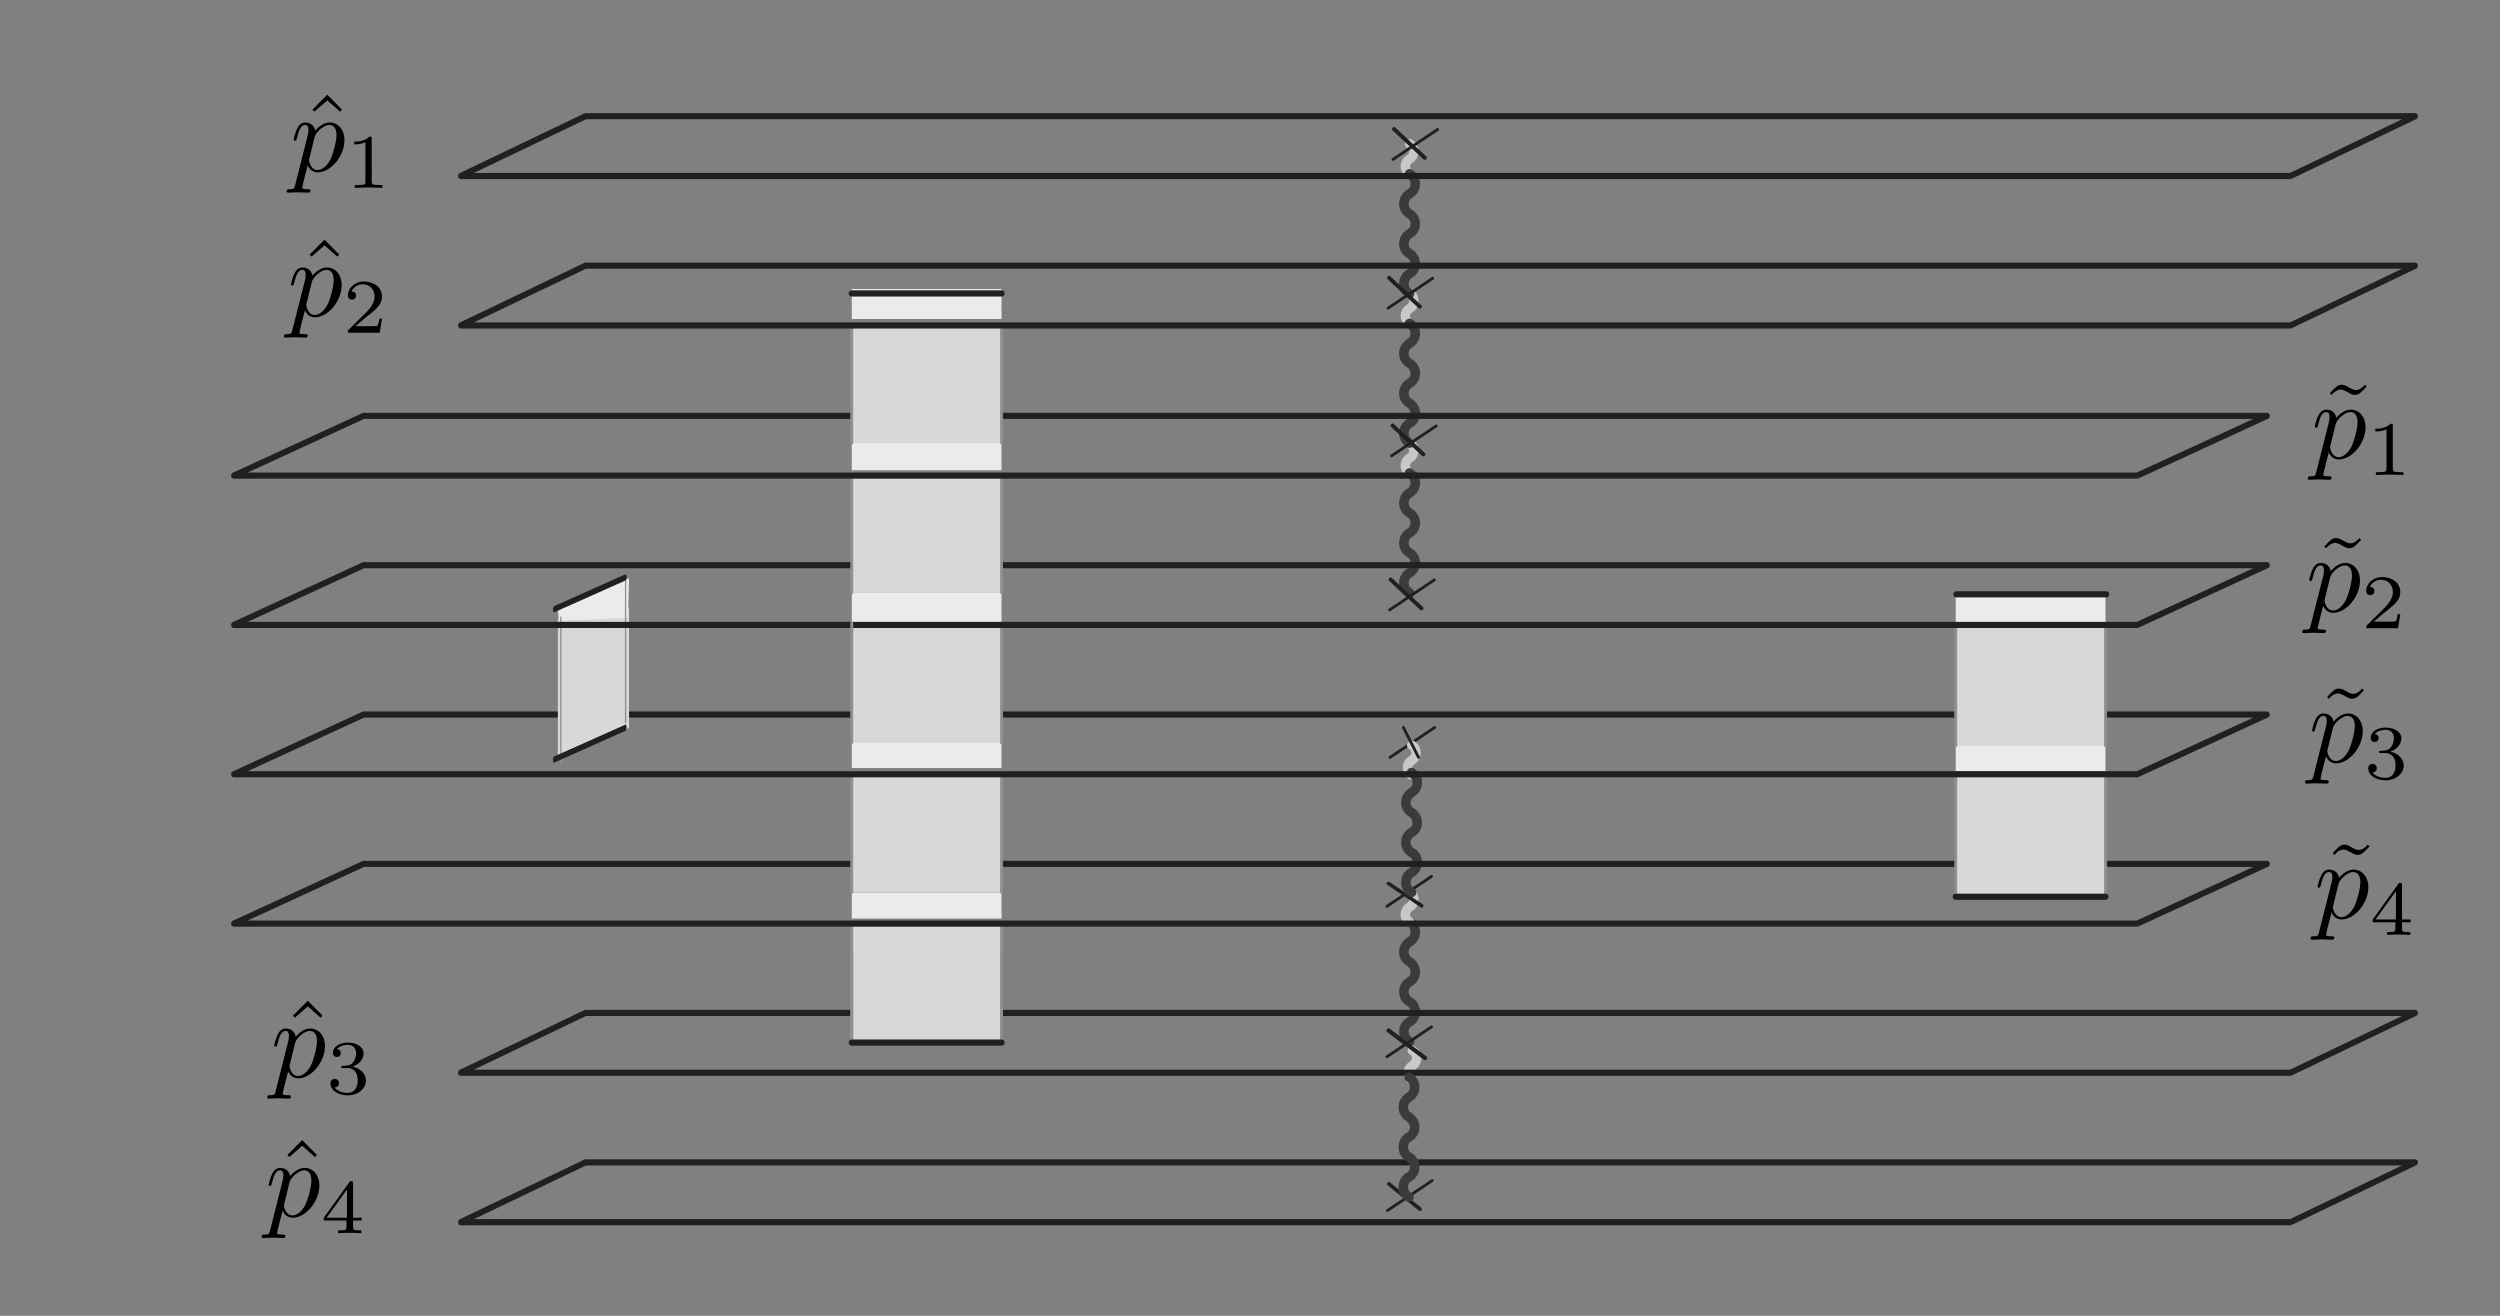 <?xml version="1.0" encoding="UTF-8" standalone="no"?>
<!-- Created with Inkscape (http://www.inkscape.org/) -->

<svg
   xmlns:ns0="http://www.iki.fi/pav/software/textext/"
   xmlns:dc="http://purl.org/dc/elements/1.1/"
   xmlns:cc="http://creativecommons.org/ns#"
   xmlns:rdf="http://www.w3.org/1999/02/22-rdf-syntax-ns#"
   xmlns:svg="http://www.w3.org/2000/svg"
   xmlns="http://www.w3.org/2000/svg"
   xmlns:sodipodi="http://sodipodi.sourceforge.net/DTD/sodipodi-0.dtd"
   xmlns:inkscape="http://www.inkscape.org/namespaces/inkscape"
   id="svg2816"
   version="1.1"
   inkscape:version="0.48.4 r9939"
   width="451.25"
   height="237.5"
   xml:space="preserve"
   sodipodi:docname="cuts.svg"><rect width="100%" height="100%" fill="#808080" stroke="none"/><sodipodi:namedview
   pagecolor="#ffffff"
   bordercolor="#666666"
   borderopacity="1"
   objecttolerance="10"
   gridtolerance="10"
   guidetolerance="10"
   inkscape:pageopacity="0"
   inkscape:pageshadow="2"
   inkscape:window-width="1920"
   inkscape:window-height="1017"
   id="namedview2818"
   showgrid="false"
   inkscape:zoom="1.4052817"
   inkscape:cx="344.03277"
   inkscape:cy="112.86435"
   inkscape:window-x="-8"
   inkscape:window-y="-8"
   inkscape:window-maximized="1"
   inkscape:current-layer="g2826" /><defs
   id="defs2820"><inkscape:perspective
     id="perspective2824"
     inkscape:persp3d-origin="0.5 : 0.33333333 : 1"
     inkscape:vp_z="1 : 0.5 : 1"
     inkscape:vp_y="0 : 1000 : 0"
     inkscape:vp_x="0 : 0.5 : 1"
     sodipodi:type="inkscape:persp3d" /><inkscape:perspective
     sodipodi:type="inkscape:persp3d"
     inkscape:vp_x="0 : 0.5 : 1"
     inkscape:vp_y="0 : 1000 : 0"
     inkscape:vp_z="1 : 0.5 : 1"
     inkscape:persp3d-origin="0.5 : 0.33333333 : 1"
     id="perspective3746" /><inkscape:perspective
     sodipodi:type="inkscape:persp3d"
     inkscape:vp_x="0 : 0.5 : 1"
     inkscape:vp_y="0 : 1000 : 0"
     inkscape:vp_z="1 : 0.5 : 1"
     inkscape:persp3d-origin="0.5 : 0.33333333 : 1"
     id="perspective3768" /><inkscape:perspective
     sodipodi:type="inkscape:persp3d"
     inkscape:vp_x="0 : 0.5 : 1"
     inkscape:vp_y="0 : 1000 : 0"
     inkscape:vp_z="1 : 0.5 : 1"
     inkscape:persp3d-origin="0.5 : 0.33333333 : 1"
     id="perspective3790" /><inkscape:perspective
     sodipodi:type="inkscape:persp3d"
     inkscape:vp_x="0 : 0.5 : 1"
     inkscape:vp_y="0 : 1000 : 0"
     inkscape:vp_z="1 : 0.5 : 1"
     inkscape:persp3d-origin="0.5 : 0.33333333 : 1"
     id="perspective3812" /><inkscape:perspective
     sodipodi:type="inkscape:persp3d"
     inkscape:vp_x="0 : 0.5 : 1"
     inkscape:vp_y="0 : 1000 : 0"
     inkscape:vp_z="1 : 0.5 : 1"
     inkscape:persp3d-origin="0.5 : 0.33333333 : 1"
     id="perspective3834" /><inkscape:perspective
     sodipodi:type="inkscape:persp3d"
     inkscape:vp_x="0 : 0.5 : 1"
     inkscape:vp_y="0 : 1000 : 0"
     inkscape:vp_z="1 : 0.5 : 1"
     inkscape:persp3d-origin="0.5 : 0.33333333 : 1"
     id="perspective3856" /><inkscape:perspective
     sodipodi:type="inkscape:persp3d"
     inkscape:vp_x="0 : 0.5 : 1"
     inkscape:vp_y="0 : 1000 : 0"
     inkscape:vp_z="1 : 0.5 : 1"
     inkscape:persp3d-origin="0.5 : 0.33333333 : 1"
     id="perspective3881" /><inkscape:perspective
     sodipodi:type="inkscape:persp3d"
     inkscape:vp_x="0 : 0.5 : 1"
     inkscape:vp_y="0 : 1000 : 0"
     inkscape:vp_z="1 : 0.5 : 1"
     inkscape:persp3d-origin="0.5 : 0.33333333 : 1"
     id="perspective3881-5" /><inkscape:perspective
     sodipodi:type="inkscape:persp3d"
     inkscape:vp_x="0 : 0.5 : 1"
     inkscape:vp_y="0 : 1000 : 0"
     inkscape:vp_z="1 : 0.5 : 1"
     inkscape:persp3d-origin="0.5 : 0.33333333 : 1"
     id="perspective3881-1" /><inkscape:perspective
     id="perspective5198"
     inkscape:persp3d-origin="0.5 : 0.33333333 : 1"
     inkscape:vp_z="1 : 0.5 : 1"
     inkscape:vp_y="0 : 1000 : 0"
     inkscape:vp_x="0 : 0.5 : 1"
     sodipodi:type="inkscape:persp3d" /><inkscape:perspective
     id="perspective5235"
     inkscape:persp3d-origin="0.5 : 0.33333333 : 1"
     inkscape:vp_z="1 : 0.5 : 1"
     inkscape:vp_y="0 : 1000 : 0"
     inkscape:vp_x="0 : 0.5 : 1"
     sodipodi:type="inkscape:persp3d" /><inkscape:perspective
     id="perspective5257"
     inkscape:persp3d-origin="0.5 : 0.33333333 : 1"
     inkscape:vp_z="1 : 0.5 : 1"
     inkscape:vp_y="0 : 1000 : 0"
     inkscape:vp_x="0 : 0.5 : 1"
     sodipodi:type="inkscape:persp3d" /><inkscape:perspective
     id="perspective5333"
     inkscape:persp3d-origin="0.5 : 0.33333333 : 1"
     inkscape:vp_z="1 : 0.5 : 1"
     inkscape:vp_y="0 : 1000 : 0"
     inkscape:vp_x="0 : 0.5 : 1"
     sodipodi:type="inkscape:persp3d" /><inkscape:perspective
     id="perspective5394"
     inkscape:persp3d-origin="0.5 : 0.33333333 : 1"
     inkscape:vp_z="1 : 0.5 : 1"
     inkscape:vp_y="0 : 1000 : 0"
     inkscape:vp_x="0 : 0.5 : 1"
     sodipodi:type="inkscape:persp3d" /><inkscape:perspective
     id="perspective5442"
     inkscape:persp3d-origin="0.5 : 0.33333333 : 1"
     inkscape:vp_z="1 : 0.5 : 1"
     inkscape:vp_y="0 : 1000 : 0"
     inkscape:vp_x="0 : 0.5 : 1"
     sodipodi:type="inkscape:persp3d" /><inkscape:perspective
     id="perspective5510"
     inkscape:persp3d-origin="0.5 : 0.33333333 : 1"
     inkscape:vp_z="1 : 0.5 : 1"
     inkscape:vp_y="0 : 1000 : 0"
     inkscape:vp_x="0 : 0.5 : 1"
     sodipodi:type="inkscape:persp3d" /><inkscape:perspective
     id="perspective5510-3"
     inkscape:persp3d-origin="0.5 : 0.33333333 : 1"
     inkscape:vp_z="1 : 0.5 : 1"
     inkscape:vp_y="0 : 1000 : 0"
     inkscape:vp_x="0 : 0.5 : 1"
     sodipodi:type="inkscape:persp3d" /><inkscape:perspective
     id="perspective5581"
     inkscape:persp3d-origin="0.5 : 0.33333333 : 1"
     inkscape:vp_z="1 : 0.5 : 1"
     inkscape:vp_y="0 : 1000 : 0"
     inkscape:vp_x="0 : 0.5 : 1"
     sodipodi:type="inkscape:persp3d" /><inkscape:perspective
     id="perspective5603"
     inkscape:persp3d-origin="0.5 : 0.33333333 : 1"
     inkscape:vp_z="1 : 0.5 : 1"
     inkscape:vp_y="0 : 1000 : 0"
     inkscape:vp_x="0 : 0.5 : 1"
     sodipodi:type="inkscape:persp3d" /><inkscape:perspective
     id="perspective5603-6"
     inkscape:persp3d-origin="0.5 : 0.33333333 : 1"
     inkscape:vp_z="1 : 0.5 : 1"
     inkscape:vp_y="0 : 1000 : 0"
     inkscape:vp_x="0 : 0.5 : 1"
     sodipodi:type="inkscape:persp3d" /></defs><g
   style="font-style:normal;font-variant:normal;font-weight:normal;font-stretch:normal;letter-spacing:normal;word-spacing:normal;text-anchor:start;fill:none;stroke:#000000;stroke-linecap:butt;stroke-linejoin:miter;stroke-miterlimit:10.433;stroke-opacity:1;stroke-dasharray:none;stroke-dashoffset:0"
   id="g8241"
   transform="matrix(2,0,0,-2,-29.661,1496.981)"
   xml:space="preserve"
   stroke-miterlimit="10.433"
   font-style="normal"
   font-variant="normal"
   font-weight="normal"
   font-stretch="normal"
   font-size-adjust="none"
   letter-spacing="normal"
   word-spacing="normal"
   ns0:text="$\\tilde{p}_1$"
   ns0:preamble="">
<path
   style="fill:#000000;stroke-width:0"
   d="m 228.43,713.62 -0.17,0.15 c 0,-0.01 -0.37,-0.48 -0.81,-0.48 -0.23,0 -0.48,0.16 -0.65,0.25 -0.27,0.16 -0.45,0.23 -0.62,0.23 -0.38,0 -0.57,-0.22 -1.08,-0.77 l 0.16,-0.15 c 0,0.01 0.38,0.48 0.82,0.48 0.23,0 0.48,-0.15 0.65,-0.25 0.27,-0.16 0.45,-0.23 0.62,-0.23 0.38,0 0.57,0.22 1.08,0.77 z"
   id="path8243" />
<path
   style="fill:#000000;stroke-width:0"
   d="m 223.88,705.91 -0.01,-0.03 0,-0.03 -0.01,-0.03 -0.01,-0.02 0,-0.03 -0.01,-0.02 -0.01,-0.02 -0.01,-0.03 0,-0.02 -0.01,-0.01 -0.01,-0.02 -0.01,-0.02 -0.01,-0.01 -0.01,-0.02 -0.01,-0.01 -0.01,-0.01 -0.02,-0.01 -0.01,-0.01 -0.02,-0.01 -0.02,-0.01 -0.01,0 -0.02,-0.01 -0.03,-0.01 -0.02,0 -0.03,0 -0.02,-0.01 -0.02,0 -0.01,0 -0.02,0 -0.01,0 -0.02,0 -0.02,-0.01 -0.01,0 -0.02,0 -0.02,0 -0.02,0 -0.02,0 -0.02,0 c -0.12,0 -0.23,0 -0.23,-0.19 0,-0.08 0.05,-0.12 0.13,-0.12 0.27,0 0.56,0.03 0.84,0.03 0.33,0 0.67,-0.03 0.99,-0.03 0.05,0 0.18,0 0.18,0.2 0,0.11 -0.1,0.11 -0.24,0.11 -0.5,0 -0.5,0.07 -0.5,0.16 0,0.12 0.42,1.74 0.49,1.99 0.13,-0.29 0.41,-0.63 0.91,-0.63 l -0.01,0.21 c -0.65,0 -0.78,0.83 -0.78,0.89 0,0.02 0,0.04 0.03,0.16 l 0.48,1.95 c 0.08,0.27 0.34,0.55 0.52,0.7 0.35,0.3 0.64,0.37 0.81,0.37 0.4,0 0.64,-0.34 0.64,-0.93 0,-0.59 -0.33,-1.73 -0.51,-2.11 -0.34,-0.7 -0.82,-1.03 -1.19,-1.03 l 0.01,-0.21 c 1.16,0 2.41,1.45 2.41,2.91 0,0.94 -0.57,1.59 -1.33,1.59 -0.5,0 -0.98,-0.35 -1.31,-0.74 -0.09,0.54 -0.52,0.74 -0.89,0.74 -0.46,0 -0.65,-0.38 -0.74,-0.56 -0.18,-0.34 -0.31,-0.94 -0.31,-0.97 0,-0.1 0.1,-0.1 0.12,-0.1 0.1,0 0.11,0.01 0.17,0.23 0.17,0.71 0.37,1.18 0.73,1.18 0.17,0 0.31,-0.08 0.31,-0.45 0,-0.23 -0.03,-0.34 -0.07,-0.51 z"
   id="path8245" />
<path
   style="fill:#000000;stroke-width:0"
   d="m 230.78,710.05 0,0.01 0,0.01 0,0.01 0,0.01 0,0 0,0.01 0,0.01 0,0.01 0,0 0,0.01 0,0 0,0.01 -0.01,0.01 0,0 0,0.01 0,0 0,0.01 0,0 0,0.01 0,0.01 -0.01,0.01 0,0 0,0.01 -0.01,0.01 0,0 -0.01,0.01 -0.01,0 0,0 -0.01,0.01 -0.01,0 -0.01,0 -0.01,0 0,0 -0.01,0 0,0 -0.01,0.01 0,0 -0.01,0 -0.01,0 0,0 -0.01,0 -0.01,0 0,0 -0.01,0 -0.01,0 -0.01,0 0,0 -0.01,0 -0.01,0 -0.01,0 c -0.45,-0.44 -1.08,-0.45 -1.37,-0.45 v -0.25 c 0.17,0 0.63,0 1.01,0.2 v -3.55 c 0,-0.23 0,-0.32 -0.69,-0.32 h -0.27 v -0.25 c 0.13,0.01 0.99,0.03 1.24,0.03 0.22,0 1.1,-0.02 1.25,-0.03 v 0.25 h -0.26 c -0.7,0 -0.7,0.09 -0.7,0.32 z"
   id="path8247" />
</g><g
   ns0:preamble=""
   ns0:text="$\\tilde{p}_2$"
   word-spacing="normal"
   letter-spacing="normal"
   font-size-adjust="none"
   font-stretch="normal"
   font-weight="normal"
   font-variant="normal"
   font-style="normal"
   stroke-miterlimit="10.433"
   xml:space="preserve"
   transform="matrix(2,0,0,-2,-30.667,1524.656)"
   id="g8625"
   style="font-style:normal;font-variant:normal;font-weight:normal;font-stretch:normal;letter-spacing:normal;word-spacing:normal;text-anchor:start;fill:none;stroke:#000000;stroke-linecap:butt;stroke-linejoin:miter;stroke-miterlimit:10.433;stroke-opacity:1;stroke-dasharray:none;stroke-dashoffset:0">
<path
   id="path8627"
   d="m 228.43,713.62 -0.17,0.15 c 0,-0.01 -0.37,-0.48 -0.81,-0.48 -0.23,0 -0.48,0.16 -0.65,0.25 -0.27,0.16 -0.45,0.23 -0.62,0.23 -0.38,0 -0.57,-0.22 -1.08,-0.77 l 0.16,-0.15 c 0,0.01 0.38,0.48 0.82,0.48 0.23,0 0.48,-0.15 0.65,-0.25 0.27,-0.16 0.45,-0.23 0.62,-0.23 0.38,0 0.57,0.22 1.08,0.77 z"
   style="fill:#000000;stroke-width:0" />
<path
   id="path8629"
   d="m 223.88,705.91 -0.01,-0.03 0,-0.03 -0.01,-0.03 -0.01,-0.02 0,-0.03 -0.01,-0.02 -0.01,-0.02 -0.01,-0.03 0,-0.02 -0.01,-0.01 -0.01,-0.02 -0.01,-0.02 -0.01,-0.01 -0.01,-0.02 -0.01,-0.01 -0.01,-0.01 -0.02,-0.01 -0.01,-0.01 -0.02,-0.01 -0.02,-0.01 -0.01,0 -0.02,-0.01 -0.03,-0.01 -0.02,0 -0.03,0 -0.02,-0.01 -0.02,0 -0.01,0 -0.02,0 -0.01,0 -0.02,0 -0.02,-0.01 -0.01,0 -0.02,0 -0.02,0 -0.02,0 -0.02,0 -0.02,0 c -0.12,0 -0.23,0 -0.23,-0.19 0,-0.08 0.05,-0.12 0.13,-0.12 0.27,0 0.56,0.03 0.84,0.03 0.33,0 0.67,-0.03 0.99,-0.03 0.05,0 0.18,0 0.18,0.2 0,0.11 -0.1,0.11 -0.24,0.11 -0.5,0 -0.5,0.07 -0.5,0.16 0,0.12 0.42,1.74 0.49,1.99 0.13,-0.29 0.41,-0.63 0.91,-0.63 l -0.01,0.21 c -0.65,0 -0.78,0.83 -0.78,0.89 0,0.02 0,0.04 0.03,0.16 l 0.48,1.95 c 0.08,0.27 0.34,0.55 0.52,0.7 0.35,0.3 0.64,0.37 0.81,0.37 0.4,0 0.64,-0.34 0.64,-0.93 0,-0.59 -0.33,-1.73 -0.51,-2.11 -0.34,-0.7 -0.82,-1.03 -1.19,-1.03 l 0.01,-0.21 c 1.16,0 2.41,1.45 2.41,2.91 0,0.94 -0.57,1.59 -1.33,1.59 -0.5,0 -0.98,-0.35 -1.31,-0.74 -0.09,0.54 -0.52,0.74 -0.89,0.74 -0.46,0 -0.65,-0.38 -0.74,-0.56 -0.18,-0.34 -0.31,-0.94 -0.31,-0.97 0,-0.1 0.1,-0.1 0.12,-0.1 0.1,0 0.11,0.01 0.17,0.23 0.17,0.71 0.37,1.18 0.73,1.18 0.17,0 0.31,-0.08 0.31,-0.45 0,-0.23 -0.03,-0.34 -0.07,-0.51 z"
   style="fill:#000000;stroke-width:0" />
<path
   id="path8631"
   d="m 231.96,706.9 h -0.23 c -0.03,-0.16 -0.1,-0.57 -0.19,-0.64 -0.05,-0.04 -0.59,-0.04 -0.69,-0.04 h -1.28 c 0.73,0.65 0.98,0.84 1.4,1.17 0.51,0.41 0.99,0.84 0.99,1.5 0,0.84 -0.74,1.36 -1.63,1.36 -0.86,0 -1.45,-0.61 -1.45,-1.25 0,-0.35 0.3,-0.39 0.37,-0.39 0.17,0 0.37,0.12 0.37,0.37 0,0.13 -0.05,0.37 -0.41,0.37 0.22,0.49 0.69,0.65 1.02,0.65 0.69,0 1.06,-0.54 1.06,-1.11 0,-0.6 -0.44,-1.08 -0.66,-1.33 l -1.68,-1.66 c -0.07,-0.06 -0.07,-0.07 -0.07,-0.27 h 2.87 z"
   style="fill:#000000;stroke-width:0" />
</g><g
   style="font-style:normal;font-variant:normal;font-weight:normal;font-stretch:normal;letter-spacing:normal;word-spacing:normal;text-anchor:start;fill:none;stroke:#000000;stroke-linecap:butt;stroke-linejoin:miter;stroke-miterlimit:10.433;stroke-opacity:1;stroke-dasharray:none;stroke-dashoffset:0"
   id="g9017"
   transform="matrix(2,0,0,-2,-30.164,1551.827)"
   xml:space="preserve"
   stroke-miterlimit="10.433"
   font-style="normal"
   font-variant="normal"
   font-weight="normal"
   font-stretch="normal"
   font-size-adjust="none"
   letter-spacing="normal"
   word-spacing="normal"
   ns0:text="$\\tilde{p}_3$"
   ns0:preamble="">
<path
   style="fill:#000000;stroke-width:0"
   d="m 228.43,713.62 -0.17,0.15 c 0,-0.01 -0.37,-0.48 -0.81,-0.48 -0.23,0 -0.48,0.16 -0.65,0.25 -0.27,0.16 -0.45,0.23 -0.62,0.23 -0.38,0 -0.57,-0.22 -1.08,-0.77 l 0.16,-0.15 c 0,0.01 0.38,0.48 0.82,0.48 0.23,0 0.48,-0.15 0.65,-0.25 0.27,-0.16 0.45,-0.23 0.62,-0.23 0.38,0 0.57,0.22 1.08,0.77 z"
   id="path9019" />
<path
   style="fill:#000000;stroke-width:0"
   d="m 223.88,705.91 -0.01,-0.03 0,-0.03 -0.01,-0.03 -0.01,-0.02 0,-0.03 -0.01,-0.02 -0.01,-0.02 -0.01,-0.03 0,-0.02 -0.01,-0.01 -0.01,-0.02 -0.01,-0.02 -0.01,-0.01 -0.01,-0.02 -0.01,-0.01 -0.01,-0.01 -0.02,-0.01 -0.01,-0.01 -0.02,-0.01 -0.02,-0.01 -0.01,0 -0.02,-0.01 -0.03,-0.01 -0.02,0 -0.03,0 -0.02,-0.01 -0.02,0 -0.01,0 -0.02,0 -0.01,0 -0.02,0 -0.02,-0.01 -0.01,0 -0.02,0 -0.02,0 -0.02,0 -0.02,0 -0.02,0 c -0.12,0 -0.23,0 -0.23,-0.19 0,-0.08 0.05,-0.12 0.13,-0.12 0.27,0 0.56,0.03 0.84,0.03 0.33,0 0.67,-0.03 0.99,-0.03 0.05,0 0.18,0 0.18,0.2 0,0.11 -0.1,0.11 -0.24,0.11 -0.5,0 -0.5,0.07 -0.5,0.16 0,0.12 0.42,1.74 0.49,1.99 0.13,-0.29 0.41,-0.63 0.91,-0.63 l -0.01,0.21 c -0.65,0 -0.78,0.83 -0.78,0.89 0,0.02 0,0.04 0.03,0.16 l 0.48,1.95 c 0.08,0.27 0.34,0.55 0.52,0.7 0.35,0.3 0.64,0.37 0.81,0.37 0.4,0 0.64,-0.34 0.64,-0.93 0,-0.59 -0.33,-1.73 -0.51,-2.11 -0.34,-0.7 -0.82,-1.03 -1.19,-1.03 l 0.01,-0.21 c 1.16,0 2.41,1.45 2.41,2.91 0,0.94 -0.57,1.59 -1.33,1.59 -0.5,0 -0.98,-0.35 -1.31,-0.74 -0.09,0.54 -0.52,0.74 -0.89,0.74 -0.46,0 -0.65,-0.38 -0.74,-0.56 -0.18,-0.34 -0.31,-0.94 -0.31,-0.97 0,-0.1 0.1,-0.1 0.12,-0.1 0.1,0 0.11,0.01 0.17,0.23 0.17,0.71 0.37,1.18 0.73,1.18 0.17,0 0.31,-0.08 0.31,-0.45 0,-0.23 -0.03,-0.34 -0.07,-0.51 z"
   id="path9021" />
<path
   style="fill:#000000;stroke-width:0"
   d="m 230.35,707.95 0.05,0 0.05,0 0.04,-0.01 0.05,0 0.05,-0.01 0.04,-0.02 0.05,-0.01 0.04,-0.02 0.04,-0.02 0.04,-0.02 0.04,-0.02 0.04,-0.02 0.04,-0.03 0.03,-0.03 0.04,-0.03 0.03,-0.04 0.03,-0.03 0.03,-0.04 0.02,-0.04 0.03,-0.04 0.02,-0.05 0.02,-0.05 0.02,-0.05 0.02,-0.05 0.02,-0.05 0.01,-0.06 0.01,-0.05 0.01,-0.06 0.01,-0.07 0.01,-0.06 0,-0.07 0,-0.07 c 0,-0.86 -0.5,-1.12 -0.91,-1.12 -0.27,0 -0.89,0.08 -1.18,0.49 0.33,0.02 0.4,0.24 0.4,0.39 0,0.22 -0.16,0.38 -0.38,0.38 -0.19,0 -0.39,-0.12 -0.39,-0.4 0,-0.65 0.72,-1.08 1.57,-1.08 0.97,0 1.63,0.65 1.63,1.34 0,0.55 -0.44,1.09 -1.21,1.25 0.73,0.26 1,0.78 1,1.21 0,0.55 -0.63,0.96 -1.41,0.96 -0.77,0 -1.36,-0.38 -1.36,-0.93 0,-0.24 0.15,-0.37 0.36,-0.37 0.22,0 0.35,0.16 0.35,0.35 0,0.2 -0.13,0.35 -0.35,0.36 0.24,0.31 0.72,0.39 0.98,0.39 0.32,0 0.75,-0.16 0.75,-0.76 0,-0.29 -0.09,-0.61 -0.28,-0.83 -0.22,-0.26 -0.42,-0.28 -0.77,-0.3 -0.17,-0.01 -0.19,-0.01 -0.22,-0.02 -0.01,0 -0.07,-0.01 -0.07,-0.09 0,-0.1 0.06,-0.1 0.18,-0.1 z"
   id="path9023" />
</g><g
   transform="matrix(1.25,0,0,-1.25,0,237.5)"
   inkscape:label="CurveSheets"
   inkscape:groupmode="layer"
   id="g2826"><g
     id="g2846"
     transform="scale(0.091,0.109)"><path
       d="m 730.928,124.022 2903.722,0 197.99,79.198 -2903.719,0 -197.993,-79.198 z"
       style="fill:none;stroke:#202020;stroke-width:8.171;stroke-linecap:butt;stroke-linejoin:round;stroke-miterlimit:2.613;stroke-opacity:1;stroke-dasharray:none"
       id="path2848" /></g><path
     d="m 203.544,39.579 c -1.099,0.618 -1.099,2.266 0,2.883 1.098,0.618 1.098,2.266 0,2.884 -1.099,0.618 -1.099,2.266 0,2.883 1.098,0.618 1.098,2.197 0,2.884 -1.099,0.618 -1.099,2.197 0,2.884 1.098,0.618 1.098,2.197 0,2.884"
     style="fill:none;stroke:#3b3b3b;stroke-width:1.373;stroke-linecap:round;stroke-linejoin:round;stroke-miterlimit:2.613;stroke-opacity:1;stroke-dasharray:none"
     id="path2886" /><path
     d="m 203.945,33.987 c -0.824,0.48 -0.824,1.648 0,2.128 0.824,0.481 0.824,1.716 0,2.197"
     style="fill:none;stroke:#c8c8c8;stroke-width:1.373;stroke-linecap:round;stroke-linejoin:round;stroke-miterlimit:2.613;stroke-opacity:1;stroke-dasharray:none"
     id="path2970-8" /><g
     id="g2896"
     transform="scale(0.091,0.109)"><path
       d="m 730.928,322.013 2903.722,0 197.99,79.198 -2903.719,0 -197.993,-79.198 z"
       style="fill:none;stroke:#202020;stroke-width:8.171;stroke-linecap:round;stroke-linejoin:round;stroke-miterlimit:2.613;stroke-opacity:1;stroke-dasharray:none"
       id="path2898" /></g><path
     d="m 122.996,39.499 21.627,0 0,17.301 -21.627,0 0,-17.301 z"
     style="fill:#d8d8d8;fill-opacity:1;fill-rule:evenodd;stroke:none"
     id="path2910" /><path
     d="m 144.623,39.499 0,17.301"
     style="fill:none;stroke:#909090;stroke-width:0.412;stroke-linecap:round;stroke-linejoin:round;stroke-miterlimit:2.613;stroke-opacity:1;stroke-dasharray:none"
     id="path2912" /><path
     d="m 122.996,39.499 0,17.301"
     style="fill:none;stroke:#909090;stroke-width:0.412;stroke-linecap:round;stroke-linejoin:round;stroke-miterlimit:2.613;stroke-opacity:1;stroke-dasharray:none"
     id="path2914" /><path
     d="m 122.996,39.499 0,12.976"
     style="fill:none;stroke:#909090;stroke-width:0.412;stroke-linecap:round;stroke-linejoin:round;stroke-miterlimit:2.613;stroke-opacity:1;stroke-dasharray:none"
     id="path2916" /><path
     d="m 144.623,39.499 0,12.976"
     style="fill:none;stroke:#909090;stroke-width:0.412;stroke-linecap:round;stroke-linejoin:round;stroke-miterlimit:2.613;stroke-opacity:1;stroke-dasharray:none"
     id="path2918" /><path
     d="m 206.724,41.728 -6.454,-4.325"
     style="fill:none;stroke:#202020;stroke-width:0.412;stroke-linecap:round;stroke-linejoin:round;stroke-miterlimit:2.613;stroke-opacity:1;stroke-dasharray:none"
     id="path2954" /><path
     d="m 205.043,15.406 -4.489,3.629"
     style="fill:none;stroke:#202020;stroke-width:0.539;stroke-linecap:round;stroke-linejoin:round;stroke-miterlimit:2.613;stroke-opacity:1;stroke-dasharray:none"
     id="path2958" /><path
     d="m 206.808,19.526 -6.454,-4.325"
     style="fill:none;stroke:#202020;stroke-width:0.412;stroke-linecap:round;stroke-linejoin:round;stroke-miterlimit:2.613;stroke-opacity:1;stroke-dasharray:none"
     id="path2960" /><path
     d="m 203.544,56.88 c -0.824,0.48 -0.824,1.648 0,2.128 0.824,0.481 0.824,1.716 0,2.197"
     style="fill:none;stroke:#c8c8c8;stroke-width:1.373;stroke-linecap:round;stroke-linejoin:round;stroke-miterlimit:2.613;stroke-opacity:1;stroke-dasharray:none"
     id="path2970" /><path
     d="m 122.996,57.362 21.627,0 0,3.763 -21.627,0 0,-3.763 z"
     style="fill:#ebebeb;fill-opacity:1;fill-rule:evenodd;stroke:none"
     id="path2998" /><path
     d="m 205.29,59.201 -4.789,3.217"
     style="fill:none;stroke:#202020;stroke-width:0.524;stroke-linecap:round;stroke-linejoin:round;stroke-miterlimit:2.613;stroke-opacity:1;stroke-dasharray:none"
     id="path3042" /><path
     d="m 206.717,63.449 -6.454,-4.325"
     style="fill:none;stroke:#202020;stroke-width:0.412;stroke-linecap:round;stroke-linejoin:round;stroke-miterlimit:2.613;stroke-opacity:1;stroke-dasharray:none"
     id="path3044" /><path
     d="m 207.174,84.96 -6.454,-4.325"
     style="fill:none;stroke:#202020;stroke-width:0.412;stroke-linecap:round;stroke-linejoin:round;stroke-miterlimit:2.613;stroke-opacity:1;stroke-dasharray:none"
     id="path3050" /><path
     d="m 282.408,78.664 21.627,0 0,4.325 -21.627,0 0,-4.325 z"
     style="fill:#ebebeb;fill-opacity:1;fill-rule:evenodd;stroke:none"
     id="path3108-7" /><path
     d="m 122.996,79.107 21.627,0 0,4.325 -21.627,0 0,-4.325 z"
     style="fill:#ebebeb;fill-opacity:1;fill-rule:evenodd;stroke:none"
     id="path3108" /><path
     d="m 122.996,100.054 21.627,0 0,4.325 -21.627,0 0,-4.325 z"
     style="fill:#ebebeb;fill-opacity:1;fill-rule:evenodd;stroke:none"
     id="path3192" /><path
     d="m 282.408,99.611 21.627,0 0,4.325 -21.627,0 0,-4.325 z"
     style="fill:#ebebeb;fill-opacity:1;fill-rule:evenodd;stroke:none"
     id="path3192-2" /><path
     d="m 203.544,121.707 c -0.824,0.48 -0.824,1.647 0,2.128 0.824,0.481 0.824,1.716 0,2.197"
     style="fill:none;stroke:#c8c8c8;stroke-width:1.373;stroke-linecap:round;stroke-linejoin:round;stroke-miterlimit:2.613;stroke-opacity:1;stroke-dasharray:none"
     id="path3290" /><path
     d="m 203.544,104.405 c -1.099,0.618 -1.099,2.197 0,2.884 1.098,0.618 1.098,2.197 0,2.884 -1.099,0.618 -1.099,2.197 0,2.883 1.098,0.618 1.098,2.197 0,2.883 -1.099,0.618 -1.099,2.197 0,2.884 1.098,0.618 1.098,2.197 0,2.884"
     style="fill:none;stroke:#3b3b3b;stroke-width:1.373;stroke-linecap:round;stroke-linejoin:round;stroke-miterlimit:2.613;stroke-opacity:1;stroke-dasharray:none"
     id="path3158" /><path
     d="m 122.996,122.101 21.627,0 0,4.325 -21.627,0 0,-4.325 z"
     style="fill:#ebebeb;fill-opacity:1;fill-rule:evenodd;stroke:none"
     id="path3324" /><path
     d="m 203.544,143.307 c -0.824,0.48 -0.824,1.648 0,2.128 0.824,0.481 0.824,1.716 0,2.197"
     style="fill:none;stroke:#c8c8c8;stroke-width:1.373;stroke-linecap:round;stroke-linejoin:round;stroke-miterlimit:2.613;stroke-opacity:1;stroke-dasharray:none"
     id="path3362" /><path
     d="m 203.544,126.005 c -1.099,0.618 -1.099,2.197 0,2.884 1.098,0.618 1.098,2.197 0,2.884 -1.099,0.618 -1.099,2.197 0,2.883 1.098,0.618 1.098,2.197 0,2.883 -1.099,0.618 -1.099,2.197 0,2.884 1.098,0.618 1.098,2.197 0,2.884"
     style="fill:none;stroke:#3b3b3b;stroke-width:1.373;stroke-linecap:round;stroke-linejoin:round;stroke-miterlimit:2.613;stroke-opacity:1;stroke-dasharray:none"
     id="path3292" /><path
     d="m 122.996,143.938 21.627,0 0,4.325 -21.627,0 0,-4.325 z"
     style="fill:#ebebeb;fill-opacity:1;fill-rule:evenodd;stroke:none"
     id="path3386" /><path
     d="m 122.996,147.632 21.627,0"
     style="fill:none;stroke:#202020;stroke-width:0.893;stroke-linecap:round;stroke-linejoin:round;stroke-miterlimit:2.613;stroke-opacity:1;stroke-dasharray:none"
     id="path3388" /><path
     d="m 203.544,164.907 c -0.824,0.48 -0.824,1.647 0,2.128 0.824,0.481 0.824,1.716 0,2.197"
     style="fill:none;stroke:#c8c8c8;stroke-width:1.373;stroke-linecap:round;stroke-linejoin:round;stroke-miterlimit:2.613;stroke-opacity:1;stroke-dasharray:none"
     id="path3402" /><path
     d="m 203.544,147.605 c -1.099,0.618 -1.099,2.197 0,2.884 1.098,0.618 1.098,2.197 0,2.884 -1.099,0.618 -1.099,2.197 0,2.883 1.098,0.618 1.098,2.197 0,2.883 -1.099,0.618 -1.099,2.197 0,2.884 1.098,0.618 1.098,2.197 0,2.884"
     style="fill:none;stroke:#3b3b3b;stroke-width:1.373;stroke-linecap:round;stroke-linejoin:round;stroke-miterlimit:2.613;stroke-opacity:1;stroke-dasharray:none"
     id="path3364" /><path
     d="m 122.996,39.456 21.627,0"
     style="fill:none;stroke:#202020;stroke-width:0.893;stroke-linecap:round;stroke-linejoin:round;stroke-miterlimit:2.613;stroke-opacity:1;stroke-dasharray:none"
     id="path3424" /><path
     d="m 205.262,102.153 -4.453,4.162"
     style="fill:none;stroke:#202020;stroke-width:0.575;stroke-linecap:round;stroke-linejoin:round;stroke-miterlimit:2.613;stroke-opacity:1;stroke-dasharray:none"
     id="path3406-4" /><path
     d="m 207.116,106.256 -6.454,-4.325"
     style="fill:none;stroke:#202020;stroke-width:0.412;stroke-linecap:round;stroke-linejoin:round;stroke-miterlimit:2.613;stroke-opacity:1;stroke-dasharray:none"
     id="path3404-0" /><path
     d="m 205.776,37.218 -5.27,3.983"
     style="fill:none;stroke:#202020;stroke-width:0.612;stroke-linecap:round;stroke-linejoin:round;stroke-miterlimit:2.613;stroke-opacity:1;stroke-dasharray:none"
     id="path2952" /><path
     d="m 203.458,17.161 c -1.099,0.618 -1.099,2.266 0,2.883 1.098,0.618 1.098,2.266 0,2.884 -1.099,0.618 -1.099,2.266 0,2.883 1.098,0.618 1.098,2.197 0,2.884 -1.099,0.618 -1.099,2.197 0,2.884 1.098,0.618 1.098,2.197 0,2.884"
     style="fill:none;stroke:#3b3b3b;stroke-width:1.373;stroke-linecap:round;stroke-linejoin:round;stroke-miterlimit:2.613;stroke-opacity:1;stroke-dasharray:none"
     id="path2886-4" /><path
     d="m 203.857,78.067 c -0.824,0.48 -0.824,1.648 0,2.128 0.824,0.481 0.824,1.716 0,2.197"
     style="fill:none;stroke:#c8c8c8;stroke-width:1.373;stroke-linecap:round;stroke-linejoin:round;stroke-miterlimit:2.613;stroke-opacity:1;stroke-dasharray:none"
     id="path2970-8-8" /><path
     d="m 203.831,61.141 c -1.099,0.618 -1.099,2.266 0,2.883 1.098,0.618 1.098,2.266 0,2.884 -1.099,0.618 -1.099,2.266 0,2.883 1.098,0.618 1.098,2.197 0,2.884 -1.099,0.618 -1.099,2.197 0,2.884 1.098,0.618 1.098,2.197 0,2.884"
     style="fill:none;stroke:#3b3b3b;stroke-width:1.373;stroke-linecap:round;stroke-linejoin:round;stroke-miterlimit:2.613;stroke-opacity:1;stroke-dasharray:none"
     id="path2886-4-2" /><path
     d="m 204.843,80.635 -2.197,4.325"
     style="fill:none;stroke:#202020;stroke-width:0.412;stroke-linecap:round;stroke-linejoin:round;stroke-miterlimit:2.613;stroke-opacity:1;stroke-dasharray:none"
     id="path3048" /><path
     d="m 205.538,124.391 -4.453,4.162"
     style="fill:none;stroke:#202020;stroke-width:0.575;stroke-linecap:round;stroke-linejoin:round;stroke-miterlimit:2.613;stroke-opacity:1;stroke-dasharray:none"
     id="path3406-4-4" /><path
     d="m 207.392,128.494 -6.454,-4.325"
     style="fill:none;stroke:#202020;stroke-width:0.412;stroke-linecap:round;stroke-linejoin:round;stroke-miterlimit:2.613;stroke-opacity:1;stroke-dasharray:none"
     id="path3404-0-5" /><path
     d="m 205.033,145.718 -4.453,4.162"
     style="fill:none;stroke:#202020;stroke-width:0.575;stroke-linecap:round;stroke-linejoin:round;stroke-miterlimit:2.613;stroke-opacity:1;stroke-dasharray:none"
     id="path3406-4-1" /><path
     d="m 206.887,149.821 -6.454,-4.325"
     style="fill:none;stroke:#202020;stroke-width:0.412;stroke-linecap:round;stroke-linejoin:round;stroke-miterlimit:2.613;stroke-opacity:1;stroke-dasharray:none"
     id="path3404-0-7" /><path
     d="m 205.744,167.208 -4.453,4.162"
     style="fill:none;stroke:#202020;stroke-width:0.575;stroke-linecap:round;stroke-linejoin:round;stroke-miterlimit:2.613;stroke-opacity:1;stroke-dasharray:none"
     id="path3406-4-15" /><path
     d="m 207.599,171.311 -6.454,-4.325"
     style="fill:none;stroke:#202020;stroke-width:0.412;stroke-linecap:round;stroke-linejoin:round;stroke-miterlimit:2.613;stroke-opacity:1;stroke-dasharray:none"
     id="path3404-0-2" /><g
     id="g2980"
     transform="scale(0.093,0.107)"><path
       d="m 363.012,529.288 2955.558,0 201.53,80.611 -2955.559,0 -201.529,-80.611 z"
       style="fill:none;stroke:#202020;stroke-width:8.317;stroke-linecap:round;stroke-linejoin:round;stroke-miterlimit:2.613;stroke-opacity:1;stroke-dasharray:none"
       id="path2982" /></g><path
     d="m 282.408,60.683 21.627,0 0,17.302 -21.627,0 0,-17.302 z"
     style="fill:#d8d8d8;fill-opacity:1;fill-rule:evenodd;stroke:none"
     id="path3000-6" /><path
     d="m 122.996,61.125 21.627,0 0,16.899 -21.627,0 0,-16.899 z"
     style="fill:#d8d8d8;fill-opacity:1;fill-rule:evenodd;stroke:none"
     id="path3000" /><path
     d="m 144.623,61.125 0,17.302"
     style="fill:none;stroke:#909090;stroke-width:0.412;stroke-linecap:round;stroke-linejoin:round;stroke-miterlimit:2.613;stroke-opacity:1;stroke-dasharray:none"
     id="path3002" /><path
     d="m 122.996,61.125 0,17.302"
     style="fill:none;stroke:#909090;stroke-width:0.412;stroke-linecap:round;stroke-linejoin:round;stroke-miterlimit:2.613;stroke-opacity:1;stroke-dasharray:none"
     id="path3004" /><path
     d="m 304.035,60.683 0,17.302"
     style="fill:none;stroke:#909090;stroke-width:0.412;stroke-linecap:round;stroke-linejoin:round;stroke-miterlimit:2.613;stroke-opacity:1;stroke-dasharray:none"
     id="path3002-1" /><path
     d="m 282.408,60.683 0,17.302"
     style="fill:none;stroke:#909090;stroke-width:0.412;stroke-linecap:round;stroke-linejoin:round;stroke-miterlimit:2.613;stroke-opacity:1;stroke-dasharray:none"
     id="path3004-8" /><g
     id="g3082"
     transform="scale(0.093,0.107)"><path
       d="m 363.012,730.817 2955.558,0 201.53,80.612 -2955.559,0 -201.529,-80.612 z"
       style="fill:none;stroke:#202020;stroke-width:8.317;stroke-linecap:round;stroke-linejoin:round;stroke-miterlimit:2.613;stroke-opacity:1;stroke-dasharray:none"
       id="path3084" /></g><path
     d="m 80.556,80.309 10.279,4.578 0,17.302 -10.279,-1.529 0,-20.351"
     style="fill:#d8d8d8;fill-opacity:1;fill-rule:evenodd;stroke:none"
     id="path3204" /><path
     d="m 80.695,100.383 10.002,0.42 0.138,5.711 -10.279,-4.578 0.139,-1.553"
     style="fill:#ebebeb;fill-opacity:1;fill-rule:evenodd;stroke:none"
     id="path3226" /><g
     id="g3210"
     transform="matrix(0.049,0.026,0,0.125,0,0)"><path
       d="m 1652.77,293.452 0,168.718"
       style="fill:none;stroke:#909090;stroke-width:4.017;stroke-linecap:round;stroke-linejoin:round;stroke-miterlimit:2.613;stroke-opacity:1;stroke-dasharray:none"
       id="path3212" /></g><path
     d="m 282.408,82.31 21.627,0 0,17.301 -21.627,0 0,-17.301 z"
     style="fill:#d8d8d8;fill-opacity:1;fill-rule:evenodd;stroke:none"
     id="path3110-9" /><path
     d="m 304.035,82.31 0,17.302"
     style="fill:none;stroke:#909090;stroke-width:0.412;stroke-linecap:round;stroke-linejoin:round;stroke-miterlimit:2.613;stroke-opacity:1;stroke-dasharray:none"
     id="path3112-5" /><path
     d="m 282.408,82.31 0,17.302"
     style="fill:none;stroke:#909090;stroke-width:0.412;stroke-linecap:round;stroke-linejoin:round;stroke-miterlimit:2.613;stroke-opacity:1;stroke-dasharray:none"
     id="path3114-4" /><path
     d="m 122.996,82.752 21.627,0 0,17.301 -21.627,0 0,-17.301 z"
     style="fill:#d8d8d8;fill-opacity:1;fill-rule:evenodd;stroke:none"
     id="path3110" /><path
     d="m 144.623,82.752 0,17.302"
     style="fill:none;stroke:#909090;stroke-width:0.412;stroke-linecap:round;stroke-linejoin:round;stroke-miterlimit:2.613;stroke-opacity:1;stroke-dasharray:none"
     id="path3112" /><g
     id="g3206"
     transform="matrix(0.048,0.027,0,0.125,0,0)"><path
       d="m 1881.97,279.48 0,170.378"
       style="fill:none;stroke:#909090;stroke-width:4.057;stroke-linecap:round;stroke-linejoin:round;stroke-miterlimit:2.613;stroke-opacity:1;stroke-dasharray:none"
       id="path3208" /></g><g
     id="g3214"
     transform="matrix(0.056,0.025,0,0.119,0,0)"><path
       d="m 1429.59,374.772 182.42,0.001"
       style="fill:none;stroke:#202020;stroke-width:7.528;stroke-linecap:round;stroke-linejoin:round;stroke-miterlimit:2.613;stroke-opacity:1;stroke-dasharray:none"
       id="path3216" /></g><g
     id="g3228"
     transform="matrix(0.056,0.025,0,0.119,0,0)"><path
       d="m 1429.59,557.192 182.42,0"
       style="fill:none;stroke:#202020;stroke-width:7.528;stroke-linecap:round;stroke-linejoin:round;stroke-miterlimit:2.613;stroke-opacity:1;stroke-dasharray:none"
       id="path3230" /></g><g
     id="g3232"
     transform="scale(0.093,0.107)"><path
       d="m 363.012,932.343 2955.558,0 201.53,80.607 -2955.559,0 -201.529,-80.607 z"
       style="fill:none;stroke:#202020;stroke-width:8.317;stroke-linecap:round;stroke-linejoin:round;stroke-miterlimit:2.613;stroke-opacity:1;stroke-dasharray:none"
       id="path3234" /></g><path
     d="m 122.996,104.379 21.627,0 0,17.301 -21.627,0 0,-17.301 z"
     style="fill:#d8d8d8;fill-opacity:1;fill-rule:evenodd;stroke:none"
     id="path3194" /><path
     d="m 122.996,104.379 0,17.301"
     style="fill:none;stroke:#909090;stroke-width:0.412;stroke-linecap:round;stroke-linejoin:round;stroke-miterlimit:2.613;stroke-opacity:1;stroke-dasharray:none"
     id="path3198" /><path
     d="m 144.623,104.379 0,17.301"
     style="fill:none;stroke:#909090;stroke-width:0.412;stroke-linecap:round;stroke-linejoin:round;stroke-miterlimit:2.613;stroke-opacity:1;stroke-dasharray:none"
     id="path3196" /><path
     d="m 282.408,60.508 21.627,0"
     style="fill:none;stroke:#202020;stroke-width:0.893;stroke-linecap:round;stroke-linejoin:round;stroke-miterlimit:2.613;stroke-opacity:1;stroke-dasharray:none"
     id="path3424-3" /><path
     d="m 282.508,104.178 21.627,0"
     style="fill:none;stroke:#202020;stroke-width:0.893;stroke-linecap:round;stroke-linejoin:round;stroke-miterlimit:2.613;stroke-opacity:1;stroke-dasharray:none"
     id="path3388-9" /><g
     id="g3306"
     transform="scale(0.093,0.107)"><path
       d="m 363.012,1133.87 2955.558,0 201.53,80.61 -2955.559,0 -201.529,-80.61 z"
       style="fill:none;stroke:#202020;stroke-width:8.317;stroke-linecap:round;stroke-linejoin:round;stroke-miterlimit:2.613;stroke-opacity:1;stroke-dasharray:none"
       id="path3308" /></g><path
     d="m 122.996,126.005 21.627,0 0,17.301 -21.627,0 0,-17.301 z"
     style="fill:#d8d8d8;fill-opacity:1;fill-rule:evenodd;stroke:none"
     id="path3326" /><path
     d="m 122.996,126.005 0,17.302"
     style="fill:none;stroke:#909090;stroke-width:0.412;stroke-linecap:round;stroke-linejoin:round;stroke-miterlimit:2.613;stroke-opacity:1;stroke-dasharray:none"
     id="path3330" /><path
     d="m 144.623,126.005 0,17.302"
     style="fill:none;stroke:#909090;stroke-width:0.412;stroke-linecap:round;stroke-linejoin:round;stroke-miterlimit:2.613;stroke-opacity:1;stroke-dasharray:none"
     id="path3328" /><g
     id="g3376"
     transform="scale(0.091,0.109)"><path
       d="m 730.928,1311.97 2903.722,0 197.99,79.2 -2903.719,0 -197.993,-79.2 z"
       style="fill:none;stroke:#202020;stroke-width:8.171;stroke-linecap:round;stroke-linejoin:round;stroke-miterlimit:2.613;stroke-opacity:1;stroke-dasharray:none"
       id="path3378" /></g><g
     id="g3414"
     transform="scale(0.091,0.109)"><path
       d="m 730.928,1509.97 2903.722,0 197.99,79.19 -2903.719,0 -197.993,-79.19 z"
       style="fill:none;stroke:#202020;stroke-width:8.171;stroke-linecap:round;stroke-linejoin:round;stroke-miterlimit:2.613;stroke-opacity:1;stroke-dasharray:none"
       id="path3416" /></g><path
     d="m 122.996,82.752 0,17.302"
     style="fill:none;stroke:#909090;stroke-width:0.412;stroke-linecap:round;stroke-linejoin:round;stroke-miterlimit:2.613;stroke-opacity:1;stroke-dasharray:none"
     id="path3114" /></g><g
   ns0:preamble=""
   ns0:text="$\\tilde{p}_4$"
   word-spacing="normal"
   letter-spacing="normal"
   font-size-adjust="none"
   font-stretch="normal"
   font-weight="normal"
   font-variant="normal"
   font-style="normal"
   stroke-miterlimit="10.433"
   xml:space="preserve"
   transform="matrix(2,0,0,-2,-29.158,1580.005)"
   id="g9417"
   style="font-style:normal;font-variant:normal;font-weight:normal;font-stretch:normal;letter-spacing:normal;word-spacing:normal;text-anchor:start;fill:none;stroke:#000000;stroke-linecap:butt;stroke-linejoin:miter;stroke-miterlimit:10.433;stroke-opacity:1;stroke-dasharray:none;stroke-dashoffset:0">
<path
   id="path9419"
   d="m 228.43,713.62 -0.17,0.15 c 0,-0.01 -0.37,-0.48 -0.81,-0.48 -0.23,0 -0.48,0.16 -0.65,0.25 -0.27,0.16 -0.45,0.23 -0.62,0.23 -0.38,0 -0.57,-0.22 -1.08,-0.77 l 0.16,-0.15 c 0,0.01 0.38,0.48 0.82,0.48 0.23,0 0.48,-0.15 0.65,-0.25 0.27,-0.16 0.45,-0.23 0.62,-0.23 0.38,0 0.57,0.22 1.08,0.77 z"
   style="fill:#000000;stroke-width:0" />
<path
   id="path9421"
   d="m 223.88,705.91 -0.01,-0.03 0,-0.03 -0.01,-0.03 -0.01,-0.02 0,-0.03 -0.01,-0.02 -0.01,-0.02 -0.01,-0.03 0,-0.02 -0.01,-0.01 -0.01,-0.02 -0.01,-0.02 -0.01,-0.01 -0.01,-0.02 -0.01,-0.01 -0.01,-0.01 -0.02,-0.01 -0.01,-0.01 -0.02,-0.01 -0.02,-0.01 -0.01,0 -0.02,-0.01 -0.03,-0.01 -0.02,0 -0.03,0 -0.02,-0.01 -0.02,0 -0.01,0 -0.02,0 -0.01,0 -0.02,0 -0.02,-0.01 -0.01,0 -0.02,0 -0.02,0 -0.02,0 -0.02,0 -0.02,0 c -0.12,0 -0.23,0 -0.23,-0.19 0,-0.08 0.05,-0.12 0.13,-0.12 0.27,0 0.56,0.03 0.84,0.03 0.33,0 0.67,-0.03 0.99,-0.03 0.05,0 0.18,0 0.18,0.2 0,0.11 -0.1,0.11 -0.24,0.11 -0.5,0 -0.5,0.07 -0.5,0.16 0,0.12 0.42,1.74 0.49,1.99 0.13,-0.29 0.41,-0.63 0.91,-0.63 l -0.01,0.21 c -0.65,0 -0.78,0.83 -0.78,0.89 0,0.02 0,0.04 0.03,0.16 l 0.48,1.95 c 0.08,0.27 0.34,0.55 0.52,0.7 0.35,0.3 0.64,0.37 0.81,0.37 0.4,0 0.64,-0.34 0.64,-0.93 0,-0.59 -0.33,-1.73 -0.51,-2.11 -0.34,-0.7 -0.82,-1.03 -1.19,-1.03 l 0.01,-0.21 c 1.16,0 2.41,1.45 2.41,2.91 0,0.94 -0.57,1.59 -1.33,1.59 -0.5,0 -0.98,-0.35 -1.31,-0.74 -0.09,0.54 -0.52,0.74 -0.89,0.74 -0.46,0 -0.65,-0.38 -0.74,-0.56 -0.18,-0.34 -0.31,-0.94 -0.31,-0.97 0,-0.1 0.1,-0.1 0.12,-0.1 0.1,0 0.11,0.01 0.17,0.23 0.17,0.71 0.37,1.18 0.73,1.18 0.17,0 0.31,-0.08 0.31,-0.45 0,-0.23 -0.03,-0.34 -0.07,-0.51 z"
   style="fill:#000000;stroke-width:0" />
<path
   id="path9423"
   d="m 232.13,706.77 v 0.25 h -0.77 v 3.1 c 0,0.15 0,0.2 -0.16,0.2 -0.08,0 -0.11,0 -0.18,-0.1 l -2.3,-3.2 v -0.25 h 2.04 l 0.05,0.25 h -1.84 l 1.84,2.55 v -2.55 l -0.05,-0.25 v -0.57 c 0,-0.23 0,-0.32 -0.56,-0.32 h -0.19 v -0.25 c 0.35,0.02 0.8,0.03 1.05,0.03 0.25,0 0.7,-0.01 1.05,-0.03 v 0.25 h -0.19 c -0.56,0 -0.56,0.09 -0.56,0.32 v 0.57 z"
   style="fill:#000000;stroke-width:0" />
</g><g
   style="font-style:normal;font-variant:normal;font-weight:normal;font-stretch:normal;letter-spacing:normal;word-spacing:normal;text-anchor:start;fill:none;stroke:#000000;stroke-linecap:butt;stroke-linejoin:miter;stroke-miterlimit:10.433;stroke-opacity:1;stroke-dasharray:none;stroke-dashoffset:0"
   id="content"
   transform="matrix(2,0,0,-2,-394.465,1445.154)"
   xml:space="preserve"
   stroke-miterlimit="10.433"
   font-style="normal"
   font-variant="normal"
   font-weight="normal"
   font-stretch="normal"
   font-size-adjust="none"
   letter-spacing="normal"
   word-spacing="normal"
   ns0:text="$\\hat{p}_1$"
   ns0:preamble="">
<polygon
   style="fill:#000000;stroke-width:0"
   points="225.61,712.5 226.77,713.52 227.92,712.5 228.1,712.68 226.77,714.03 225.43,712.68 "
   id="polygon6215" />
<path
   style="fill:#000000;stroke-width:0"
   d="m 223.88,705.91 -0.01,-0.03 0,-0.03 -0.01,-0.03 -0.01,-0.02 0,-0.03 -0.01,-0.02 -0.01,-0.02 -0.01,-0.03 0,-0.02 -0.01,-0.01 -0.01,-0.02 -0.01,-0.02 -0.01,-0.01 -0.01,-0.02 -0.01,-0.01 -0.01,-0.01 -0.02,-0.01 -0.01,-0.01 -0.02,-0.01 -0.02,-0.01 -0.01,0 -0.02,-0.01 -0.03,-0.01 -0.02,0 -0.03,0 -0.02,-0.01 -0.02,0 -0.01,0 -0.02,0 -0.01,0 -0.02,0 -0.02,-0.01 -0.01,0 -0.02,0 -0.02,0 -0.02,0 -0.02,0 -0.02,0 c -0.12,0 -0.23,0 -0.23,-0.19 0,-0.08 0.05,-0.12 0.13,-0.12 0.27,0 0.56,0.03 0.84,0.03 0.33,0 0.67,-0.03 0.99,-0.03 0.05,0 0.18,0 0.18,0.2 0,0.11 -0.1,0.11 -0.24,0.11 -0.5,0 -0.5,0.07 -0.5,0.16 0,0.12 0.42,1.74 0.49,1.99 0.13,-0.29 0.41,-0.63 0.91,-0.63 l -0.01,0.21 c -0.65,0 -0.78,0.83 -0.78,0.89 0,0.02 0,0.04 0.03,0.16 l 0.48,1.95 c 0.08,0.27 0.34,0.55 0.52,0.7 0.35,0.3 0.64,0.37 0.81,0.37 0.4,0 0.64,-0.34 0.64,-0.93 0,-0.59 -0.33,-1.73 -0.51,-2.11 -0.34,-0.7 -0.82,-1.03 -1.19,-1.03 l 0.01,-0.21 c 1.16,0 2.41,1.45 2.41,2.91 0,0.94 -0.57,1.59 -1.33,1.59 -0.5,0 -0.98,-0.35 -1.31,-0.74 -0.09,0.54 -0.52,0.74 -0.89,0.74 -0.46,0 -0.65,-0.38 -0.74,-0.56 -0.18,-0.34 -0.31,-0.94 -0.31,-0.97 0,-0.1 0.1,-0.1 0.12,-0.1 0.1,0 0.11,0.01 0.17,0.23 0.17,0.71 0.37,1.18 0.73,1.18 0.17,0 0.31,-0.08 0.31,-0.45 0,-0.23 -0.03,-0.34 -0.07,-0.51 z"
   id="path6217" />
<path
   style="fill:#000000;stroke-width:0"
   d="m 230.78,710.05 0,0.01 0,0.01 0,0.01 0,0.01 0,0 0,0.01 0,0.01 0,0.01 0,0 0,0.01 0,0 0,0.01 -0.01,0.01 0,0 0,0.01 0,0 0,0.01 0,0 0,0.01 0,0.01 -0.01,0.01 0,0 0,0.01 -0.01,0.01 0,0 -0.01,0.01 -0.01,0 0,0 -0.01,0.01 -0.01,0 -0.01,0 -0.01,0 0,0 -0.01,0 0,0 -0.01,0.01 0,0 -0.01,0 -0.01,0 0,0 -0.01,0 -0.01,0 0,0 -0.01,0 -0.01,0 -0.01,0 0,0 -0.01,0 -0.01,0 -0.01,0 c -0.45,-0.44 -1.08,-0.45 -1.37,-0.45 v -0.25 c 0.17,0 0.63,0 1.01,0.2 v -3.55 c 0,-0.23 0,-0.32 -0.69,-0.32 h -0.27 v -0.25 c 0.13,0.01 0.99,0.03 1.24,0.03 0.22,0 1.1,-0.02 1.25,-0.03 v 0.25 h -0.26 c -0.7,0 -0.7,0.09 -0.7,0.32 z"
   id="path6219" />
</g>
<g
   ns0:preamble=""
   ns0:text="$\\hat{p}_2$"
   word-spacing="normal"
   letter-spacing="normal"
   font-size-adjust="none"
   font-stretch="normal"
   font-weight="normal"
   font-variant="normal"
   font-style="normal"
   stroke-miterlimit="10.433"
   xml:space="preserve"
   transform="matrix(2,0,0,-2,-394.968,1471.319)"
   id="g7017"
   style="font-style:normal;font-variant:normal;font-weight:normal;font-stretch:normal;letter-spacing:normal;word-spacing:normal;text-anchor:start;fill:none;stroke:#000000;stroke-linecap:butt;stroke-linejoin:miter;stroke-miterlimit:10.433;stroke-opacity:1;stroke-dasharray:none;stroke-dashoffset:0">
<polygon
   id="polygon7019"
   points="226.77,713.52 227.92,712.5 228.1,712.68 226.77,714.03 225.43,712.68 225.61,712.5 "
   style="fill:#000000;stroke-width:0" />
<path
   id="path7021"
   d="m 223.88,705.91 -0.01,-0.03 0,-0.03 -0.01,-0.03 -0.01,-0.02 0,-0.03 -0.01,-0.02 -0.01,-0.02 -0.01,-0.03 0,-0.02 -0.01,-0.01 -0.01,-0.02 -0.01,-0.02 -0.01,-0.01 -0.01,-0.02 -0.01,-0.01 -0.01,-0.01 -0.02,-0.01 -0.01,-0.01 -0.02,-0.01 -0.02,-0.01 -0.01,0 -0.02,-0.01 -0.03,-0.01 -0.02,0 -0.03,0 -0.02,-0.01 -0.02,0 -0.01,0 -0.02,0 -0.01,0 -0.02,0 -0.02,-0.01 -0.01,0 -0.02,0 -0.02,0 -0.02,0 -0.02,0 -0.02,0 c -0.12,0 -0.23,0 -0.23,-0.19 0,-0.08 0.05,-0.12 0.13,-0.12 0.27,0 0.56,0.03 0.84,0.03 0.33,0 0.67,-0.03 0.99,-0.03 0.05,0 0.18,0 0.18,0.2 0,0.11 -0.1,0.11 -0.24,0.11 -0.5,0 -0.5,0.07 -0.5,0.16 0,0.12 0.42,1.74 0.49,1.99 0.13,-0.29 0.41,-0.63 0.91,-0.63 l -0.01,0.21 c -0.65,0 -0.78,0.83 -0.78,0.89 0,0.02 0,0.04 0.03,0.16 l 0.48,1.95 c 0.08,0.27 0.34,0.55 0.52,0.7 0.35,0.3 0.64,0.37 0.81,0.37 0.4,0 0.64,-0.34 0.64,-0.93 0,-0.59 -0.33,-1.73 -0.51,-2.11 -0.34,-0.7 -0.82,-1.03 -1.19,-1.03 l 0.01,-0.21 c 1.16,0 2.41,1.45 2.41,2.91 0,0.94 -0.57,1.59 -1.33,1.59 -0.5,0 -0.98,-0.35 -1.31,-0.74 -0.09,0.54 -0.52,0.74 -0.89,0.74 -0.46,0 -0.65,-0.38 -0.74,-0.56 -0.18,-0.34 -0.31,-0.94 -0.31,-0.97 0,-0.1 0.1,-0.1 0.12,-0.1 0.1,0 0.11,0.01 0.17,0.23 0.17,0.71 0.37,1.18 0.73,1.18 0.17,0 0.31,-0.08 0.31,-0.45 0,-0.23 -0.03,-0.34 -0.07,-0.51 z"
   style="fill:#000000;stroke-width:0" />
<path
   id="path7023"
   d="m 231.96,706.9 h -0.23 c -0.03,-0.16 -0.1,-0.57 -0.19,-0.64 -0.05,-0.04 -0.59,-0.04 -0.69,-0.04 h -1.28 c 0.73,0.65 0.98,0.84 1.4,1.17 0.51,0.41 0.99,0.84 0.99,1.5 0,0.84 -0.74,1.36 -1.63,1.36 -0.86,0 -1.45,-0.61 -1.45,-1.25 0,-0.35 0.3,-0.39 0.37,-0.39 0.17,0 0.37,0.12 0.37,0.37 0,0.13 -0.05,0.37 -0.41,0.37 0.22,0.49 0.69,0.65 1.02,0.65 0.69,0 1.06,-0.54 1.06,-1.11 0,-0.6 -0.44,-1.08 -0.66,-1.33 l -1.68,-1.66 c -0.07,-0.06 -0.07,-0.07 -0.07,-0.27 h 2.87 z"
   style="fill:#000000;stroke-width:0" />
</g>
<g
   style="font-style:normal;font-variant:normal;font-weight:normal;font-stretch:normal;letter-spacing:normal;word-spacing:normal;text-anchor:start;fill:none;stroke:#000000;stroke-linecap:butt;stroke-linejoin:miter;stroke-miterlimit:10.433;stroke-opacity:1;stroke-dasharray:none;stroke-dashoffset:0"
   id="g7425"
   transform="matrix(2,0,0,-2,-397.987,1608.687)"
   xml:space="preserve"
   stroke-miterlimit="10.433"
   font-style="normal"
   font-variant="normal"
   font-weight="normal"
   font-stretch="normal"
   font-size-adjust="none"
   letter-spacing="normal"
   word-spacing="normal"
   ns0:text="$\\hat{p}_3$"
   ns0:preamble="">
<polygon
   style="fill:#000000;stroke-width:0"
   points="226.77,713.52 227.92,712.5 228.1,712.68 226.77,714.03 225.43,712.68 225.61,712.5 "
   id="polygon7427" />
<path
   style="fill:#000000;stroke-width:0"
   d="m 223.88,705.91 -0.01,-0.03 0,-0.03 -0.01,-0.03 -0.01,-0.02 0,-0.03 -0.01,-0.02 -0.01,-0.02 -0.01,-0.03 0,-0.02 -0.01,-0.01 -0.01,-0.02 -0.01,-0.02 -0.01,-0.01 -0.01,-0.02 -0.01,-0.01 -0.01,-0.01 -0.02,-0.01 -0.01,-0.01 -0.02,-0.01 -0.02,-0.01 -0.01,0 -0.02,-0.01 -0.03,-0.01 -0.02,0 -0.03,0 -0.02,-0.01 -0.02,0 -0.01,0 -0.02,0 -0.01,0 -0.02,0 -0.02,-0.01 -0.01,0 -0.02,0 -0.02,0 -0.02,0 -0.02,0 -0.02,0 c -0.12,0 -0.23,0 -0.23,-0.19 0,-0.08 0.05,-0.12 0.13,-0.12 0.27,0 0.56,0.03 0.84,0.03 0.33,0 0.67,-0.03 0.99,-0.03 0.05,0 0.18,0 0.18,0.2 0,0.11 -0.1,0.11 -0.24,0.11 -0.5,0 -0.5,0.07 -0.5,0.16 0,0.12 0.42,1.74 0.49,1.99 0.13,-0.29 0.41,-0.63 0.91,-0.63 l -0.01,0.21 c -0.65,0 -0.78,0.83 -0.78,0.89 0,0.02 0,0.04 0.03,0.16 l 0.48,1.95 c 0.08,0.27 0.34,0.55 0.52,0.7 0.35,0.3 0.64,0.37 0.81,0.37 0.4,0 0.64,-0.34 0.64,-0.93 0,-0.59 -0.33,-1.73 -0.51,-2.11 -0.34,-0.7 -0.82,-1.03 -1.19,-1.03 l 0.01,-0.21 c 1.16,0 2.41,1.45 2.41,2.91 0,0.94 -0.57,1.59 -1.33,1.59 -0.5,0 -0.98,-0.35 -1.31,-0.74 -0.09,0.54 -0.52,0.74 -0.89,0.74 -0.46,0 -0.65,-0.38 -0.74,-0.56 -0.18,-0.34 -0.31,-0.94 -0.31,-0.97 0,-0.1 0.1,-0.1 0.12,-0.1 0.1,0 0.11,0.01 0.17,0.23 0.17,0.71 0.37,1.18 0.73,1.18 0.17,0 0.31,-0.08 0.31,-0.45 0,-0.23 -0.03,-0.34 -0.07,-0.51 z"
   id="path7429" />
<path
   style="fill:#000000;stroke-width:0"
   d="m 230.35,707.95 0.05,0 0.05,0 0.04,-0.01 0.05,0 0.05,-0.01 0.04,-0.02 0.05,-0.01 0.04,-0.02 0.04,-0.02 0.04,-0.02 0.04,-0.02 0.04,-0.02 0.04,-0.03 0.03,-0.03 0.04,-0.03 0.03,-0.04 0.03,-0.03 0.03,-0.04 0.02,-0.04 0.03,-0.04 0.02,-0.05 0.02,-0.05 0.02,-0.05 0.02,-0.05 0.02,-0.05 0.01,-0.06 0.01,-0.05 0.01,-0.06 0.01,-0.07 0.01,-0.06 0,-0.07 0,-0.07 c 0,-0.86 -0.5,-1.12 -0.91,-1.12 -0.27,0 -0.89,0.08 -1.18,0.49 0.33,0.02 0.4,0.24 0.4,0.39 0,0.22 -0.16,0.38 -0.38,0.38 -0.19,0 -0.39,-0.12 -0.39,-0.4 0,-0.65 0.72,-1.08 1.57,-1.08 0.97,0 1.63,0.65 1.63,1.34 0,0.55 -0.44,1.09 -1.21,1.25 0.73,0.26 1,0.78 1,1.21 0,0.55 -0.63,0.96 -1.41,0.96 -0.77,0 -1.36,-0.38 -1.36,-0.93 0,-0.24 0.15,-0.37 0.36,-0.37 0.22,0 0.35,0.16 0.35,0.35 0,0.2 -0.13,0.35 -0.35,0.36 0.24,0.31 0.72,0.39 0.98,0.39 0.32,0 0.75,-0.16 0.75,-0.76 0,-0.29 -0.09,-0.61 -0.28,-0.83 -0.22,-0.26 -0.42,-0.28 -0.77,-0.3 -0.17,-0.01 -0.19,-0.01 -0.22,-0.02 -0.01,0 -0.07,-0.01 -0.07,-0.09 0,-0.1 0.06,-0.1 0.18,-0.1 z"
   id="path7431" />
</g>
<g
   ns0:preamble=""
   ns0:text="$\\hat{p}_4$"
   word-spacing="normal"
   letter-spacing="normal"
   font-size-adjust="none"
   font-stretch="normal"
   font-weight="normal"
   font-variant="normal"
   font-style="normal"
   stroke-miterlimit="10.433"
   xml:space="preserve"
   transform="matrix(2,0,0,-2,-398.994,1633.845)"
   id="g7841"
   style="font-style:normal;font-variant:normal;font-weight:normal;font-stretch:normal;letter-spacing:normal;word-spacing:normal;text-anchor:start;fill:none;stroke:#000000;stroke-linecap:butt;stroke-linejoin:miter;stroke-miterlimit:10.433;stroke-opacity:1;stroke-dasharray:none;stroke-dashoffset:0">
<polygon
   id="polygon7843"
   points="226.77,713.52 227.92,712.5 228.1,712.68 226.77,714.03 225.43,712.68 225.61,712.5 "
   style="fill:#000000;stroke-width:0" />
<path
   id="path7845"
   d="m 223.88,705.91 -0.01,-0.03 0,-0.03 -0.01,-0.03 -0.01,-0.02 0,-0.03 -0.01,-0.02 -0.01,-0.02 -0.01,-0.03 0,-0.02 -0.01,-0.01 -0.01,-0.02 -0.01,-0.02 -0.01,-0.01 -0.01,-0.02 -0.01,-0.01 -0.01,-0.01 -0.02,-0.01 -0.01,-0.01 -0.02,-0.01 -0.02,-0.01 -0.01,0 -0.02,-0.01 -0.03,-0.01 -0.02,0 -0.03,0 -0.02,-0.01 -0.02,0 -0.01,0 -0.02,0 -0.01,0 -0.02,0 -0.02,-0.01 -0.01,0 -0.02,0 -0.02,0 -0.02,0 -0.02,0 -0.02,0 c -0.12,0 -0.23,0 -0.23,-0.19 0,-0.08 0.05,-0.12 0.13,-0.12 0.27,0 0.56,0.03 0.84,0.03 0.33,0 0.67,-0.03 0.99,-0.03 0.05,0 0.18,0 0.18,0.2 0,0.11 -0.1,0.11 -0.24,0.11 -0.5,0 -0.5,0.07 -0.5,0.16 0,0.12 0.42,1.74 0.49,1.99 0.13,-0.29 0.41,-0.63 0.91,-0.63 l -0.01,0.21 c -0.65,0 -0.78,0.83 -0.78,0.89 0,0.02 0,0.04 0.03,0.16 l 0.48,1.95 c 0.08,0.27 0.34,0.55 0.52,0.7 0.35,0.3 0.64,0.37 0.81,0.37 0.4,0 0.64,-0.34 0.64,-0.93 0,-0.59 -0.33,-1.73 -0.51,-2.11 -0.34,-0.7 -0.82,-1.03 -1.19,-1.03 l 0.01,-0.21 c 1.16,0 2.41,1.45 2.41,2.91 0,0.94 -0.57,1.59 -1.33,1.59 -0.5,0 -0.98,-0.35 -1.31,-0.74 -0.09,0.54 -0.52,0.74 -0.89,0.74 -0.46,0 -0.65,-0.38 -0.74,-0.56 -0.18,-0.34 -0.31,-0.94 -0.31,-0.97 0,-0.1 0.1,-0.1 0.12,-0.1 0.1,0 0.11,0.01 0.17,0.23 0.17,0.71 0.37,1.18 0.73,1.18 0.17,0 0.31,-0.08 0.31,-0.45 0,-0.23 -0.03,-0.34 -0.07,-0.51 z"
   style="fill:#000000;stroke-width:0" />
<path
   id="path7847"
   d="m 232.13,706.77 v 0.25 h -0.77 v 3.1 c 0,0.15 0,0.2 -0.16,0.2 -0.08,0 -0.11,0 -0.18,-0.1 l -2.3,-3.2 v -0.25 h 2.04 l 0.05,0.25 h -1.84 l 1.84,2.55 v -2.55 l -0.05,-0.25 v -0.57 c 0,-0.23 0,-0.32 -0.56,-0.32 h -0.19 v -0.25 c 0.35,0.02 0.8,0.03 1.05,0.03 0.25,0 0.7,-0.01 1.05,-0.03 v 0.25 h -0.19 c -0.56,0 -0.56,0.09 -0.56,0.32 v 0.57 z"
   style="fill:#000000;stroke-width:0" />
</g>




</svg>